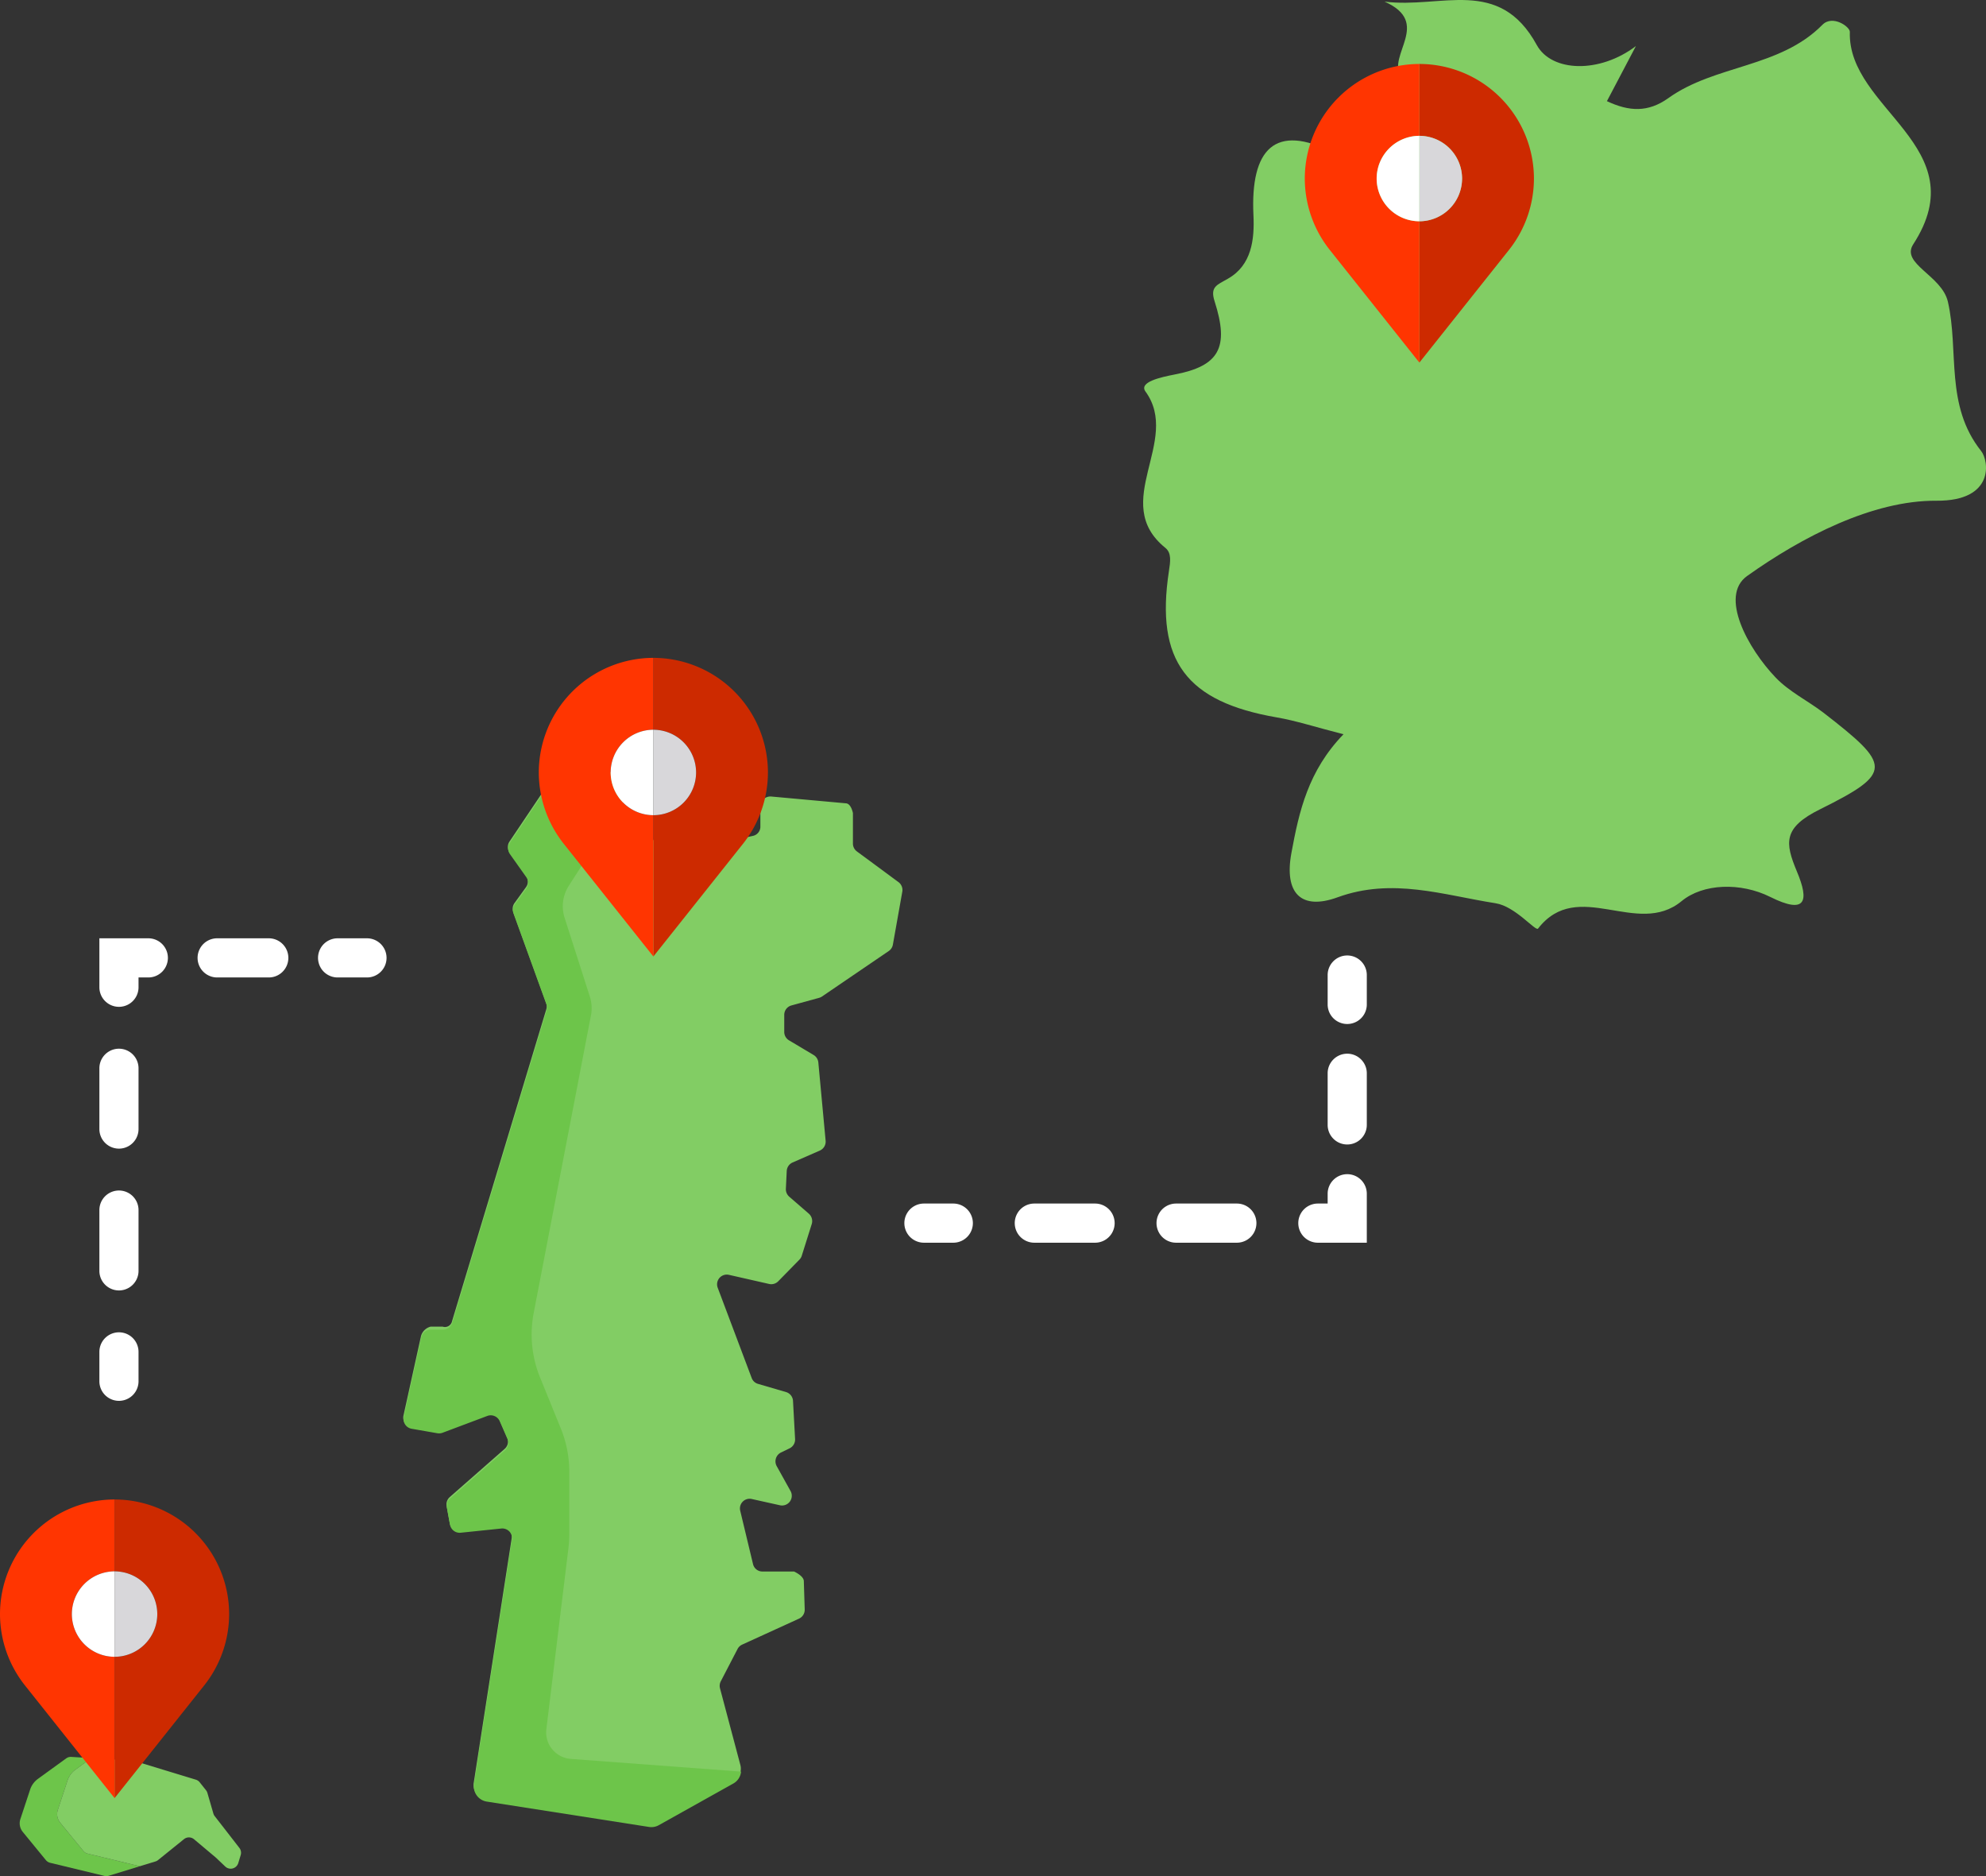 <svg id="aboutScheme" xmlns="http://www.w3.org/2000/svg" width="507.281" height="479.112" viewBox="0 0 507.281 479.112">
  <rect x="0" y="0" width="507.281" height="479.112" fill="#333333" stroke="none"/>
  <g id="Group_523" data-name="Group 523" transform="translate(-587 -1766)">
    <path id="Path_1408" data-name="Path 1408" d="M-1655.293,2808.707l-7.97,2.44a2.06,2.06,0,0,1-1.067.034l-13.879-3.353a2.043,2.043,0,0,1-1.09-.683l-5.9-7.2a3.482,3.482,0,0,1-.612-3.288l2.485-7.518a5.539,5.539,0,0,1,2.007-2.749l7.208-5.225a2.025,2.025,0,0,1,1.316-.381l5.106.317-4.063,2.946a5.526,5.526,0,0,0-2.011,2.746l-2.481,7.519a3.457,3.457,0,0,0,.613,3.285l5.9,7.2a2.027,2.027,0,0,0,1.088.687Z" transform="translate(2278.017 -566.124)" fill="#6dc54a"/>
    <path id="Path_1409" data-name="Path 1409" d="M-1626.559,2805.962l-.621,2.038a2.023,2.023,0,0,1-3.327.879l-2.38-2.259a.946.946,0,0,0-.093-.083l-3.505-2.948-1.993-1.672a2.026,2.026,0,0,0-2.571-.023l-6.607,5.332a1.982,1.982,0,0,1-.676.36l-3.985,1.22-13.352-3.223a2.027,2.027,0,0,1-1.088-.687l-5.9-7.2a3.457,3.457,0,0,1-.613-3.285l2.481-7.519a5.526,5.526,0,0,1,2.011-2.746l4.063-2.946,9.435.588a12.354,12.354,0,0,1,2.8.507l14.447,4.4a2.05,2.05,0,0,1,1,.675l1.61,2.025a2.023,2.023,0,0,1,.362.7l1.521,5.247a1.994,1.994,0,0,0,.347.677l2.45,3.151,3.848,4.959A2.028,2.028,0,0,1-1626.559,2805.962Z" transform="translate(2275.04 -566.224)" fill="#82cd64"/>
    <g id="Group_516" data-name="Group 516" transform="translate(25 13)">
      <path id="Path_1410" data-name="Path 1410" d="M-1647.652,2694.589v18.355a10.922,10.922,0,0,1,10.909,10.91,10.924,10.924,0,0,1-10.909,10.909v36.088l22.963-28.87a29.35,29.35,0,0,0,6.3-18.127A29.3,29.3,0,0,0-1647.652,2694.589Z" transform="translate(2238.918 -558.665)" fill="#cd2a00"/>
      <path id="Path_1411" data-name="Path 1411" d="M-1636.743,2729.568a10.922,10.922,0,0,0-10.909-10.91v21.82A10.924,10.924,0,0,0-1636.743,2729.568Z" transform="translate(2238.918 -564.377)" fill="#d8d7da"/>
      <path id="Path_1412" data-name="Path 1412" d="M-1667.671,2723.855a10.921,10.921,0,0,1,10.91-10.91v-18.355a29.3,29.3,0,0,0-29.266,29.266,29.357,29.357,0,0,0,6.314,18.14l22.952,28.857v-36.088A10.922,10.922,0,0,1-1667.671,2723.855Z" transform="translate(2248.027 -558.665)" fill="#ff3501"/>
      <path id="Path_1419" data-name="Path 1419" d="M-1661.958,2729.568a10.923,10.923,0,0,0,10.91,10.909v-21.82A10.925,10.925,0,0,0-1661.958,2729.568Z" transform="translate(2242.314 -564.378)" fill="#fff"/>
    </g>
  </g>
  <g id="Group_521" data-name="Group 521" transform="translate(-234 -1710)">
    <g id="Group_520" data-name="Group 520" transform="translate(-118.719 56.409)">
      <g id="Group_360" data-name="Group 360" transform="translate(644.719 1653.591)">
        <path id="Path_1420" data-name="Path 1420" d="M-1098.65,2355.632c-9.3-11.681-5.613-25.555-8.492-38.122-1.561-6.743-12.091-9.666-8.858-14.659,16.265-25.012-16.83-34.446-16.188-54.264.034-1.3-4.417-4.429-7.009-1.794-10.917,11.061-27.414,10.153-39.35,18.723-5.193,3.7-10.009,3.443-15.689.775,2.591-4.927,5-9.489,7.407-14.072-9.268,7.053-21.513,6.665-25.311-.244-9.644-17.637-24.381-9.245-38.9-11.105,12.191,5.393.564,13.629,4.185,19.221,3.111,4.805,6.156,9.268-.786,11.67-5.592,1.971-4.24,13.94-16.5,7.662-14.859-7.584-21.181-.9-20.384,15.955.3,6.222-.443,12.833-6.544,16.265-2.768,1.594-4.583,2.026-3.377,5.758,3.776,11.77,1.251,16.531-10.3,18.712-3.443.675-9.112,1.9-7.352,4.329,9.2,12.656-9.245,28.334,5.06,39.915,1.639,1.318,1.3,3.488.919,5.99-3.477,22.9,4.484,33.327,27.547,37.313,4.972.853,9.833,2.469,17.052,4.3-9.035,9.356-11.35,19.687-13.309,30.337-1.9,10.331,2.535,14.693,11.814,11.3,13.995-5.082,26.938-.575,40.358,1.528,5.049.8,10.219,7.263,10.828,6.466,10.187-13.11,25.3,2.4,36.682-7.02,5.458-4.5,15.047-4.85,22.653-1.052,9.068,4.517,10,1.13,6.787-6.5-3.078-7.375-3.587-11.205,5.968-15.922,18.756-9.312,18.092-11.238.831-24.624-4-3.056-8.747-5.359-12.2-8.958-7.141-7.452-14.471-20.871-7.318-25.964,13.962-9.943,32.053-19.343,48.352-19.221C-1095.129,2368.442-1096.668,2358.112-1098.65,2355.632Z" transform="translate(1312.69 -2240.458)" fill="#82cd64"/>
      </g>
      <g id="Group_518" data-name="Group 518" transform="translate(124 -466)">
        <path id="Path_1410-2" data-name="Path 1410" d="M-1647.652,2694.589v18.355a10.922,10.922,0,0,1,10.909,10.91,10.924,10.924,0,0,1-10.909,10.909v36.088l22.963-28.87a29.35,29.35,0,0,0,6.3-18.127A29.3,29.3,0,0,0-1647.652,2694.589Z" transform="translate(2238.918 -558.665)" fill="#cd2a00"/>
        <path id="Path_1411-2" data-name="Path 1411" d="M-1636.743,2729.568a10.922,10.922,0,0,0-10.909-10.91v21.82A10.924,10.924,0,0,0-1636.743,2729.568Z" transform="translate(2238.918 -564.377)" fill="#d8d7da"/>
        <path id="Path_1412-2" data-name="Path 1412" d="M-1667.671,2723.855a10.921,10.921,0,0,1,10.91-10.91v-18.355a29.3,29.3,0,0,0-29.266,29.266,29.357,29.357,0,0,0,6.314,18.14l22.952,28.857v-36.088A10.922,10.922,0,0,1-1667.671,2723.855Z" transform="translate(2248.027 -558.665)" fill="#ff3501"/>
        <path id="Path_1419-2" data-name="Path 1419" d="M-1661.958,2729.568a10.923,10.923,0,0,0,10.91,10.909v-21.82A10.925,10.925,0,0,0-1661.958,2729.568Z" transform="translate(2242.314 -564.378)" fill="#fff"/>
      </g>
    </g>
  </g>
  <g id="Group_522" data-name="Group 522" transform="translate(-335.375 -1642.925)">
    <g id="Group_358" data-name="Group 358" transform="translate(438.375 1802.043)">
      <g id="Group_356" data-name="Group 356" transform="translate(0 37.859)">
        <path id="Path_1413" data-name="Path 1413" d="M-1455.79,2515.523l-2.4,13.491a2.487,2.487,0,0,1-1.052,1.63l-17.059,11.621a2.5,2.5,0,0,1-.721.333l-7.107,1.952a2.5,2.5,0,0,0-1.81,2.416v4.33a2.5,2.5,0,0,0,1.212,2.154l6.288,3.748a2.494,2.494,0,0,1,1.208,1.913l1.859,19.954a2.5,2.5,0,0,1-1.469,2.536l-6.984,3.055a2.509,2.509,0,0,0-1.479,2.17l-.219,4.526a2.519,2.519,0,0,0,.859,2.029l5,4.335a2.533,2.533,0,0,1,.742,2.672l-2.542,8.071a2.485,2.485,0,0,1-.6,1l-5.408,5.522a2.494,2.494,0,0,1-2.337.688l-10.3-2.338a2.481,2.481,0,0,0-2.814,3.337l8.666,23.013a2.446,2.446,0,0,0,1.608,1.5l7.182,2.1a2.487,2.487,0,0,1,1.767,2.264l.529,9.7a2.511,2.511,0,0,1-1.4,2.4l-2.2,1.063a2.521,2.521,0,0,0-1.09,3.491l3.513,6.32a2.485,2.485,0,0,1-2.642,3.676l-7.295-1.62a2.473,2.473,0,0,0-2.893,3.038l3.262,13.589a2.456,2.456,0,0,0,2.376,1.9h8.1s2.453,1.082,2.5,2.428l.229,7.253a2.5,2.5,0,0,1-1.456,2.355l-14.522,6.631a2.506,2.506,0,0,0-1.178,1.123l-4.281,8.246a2.52,2.52,0,0,0-.2,1.794l5.191,19.534a3.751,3.751,0,0,1,.109,1.363,3.866,3.866,0,0,1-1.98,3.043l-19.031,10.634a3.878,3.878,0,0,1-2.5.447l-41.434-6.472a3.9,3.9,0,0,1-3.256-4.45l9.69-62.418a2.5,2.5,0,0,0-2.721-2.868l-10.383,1.075a2.5,2.5,0,0,1-2.716-2.034l-.8-4.379a2.493,2.493,0,0,1,.812-2.323l14.02-12.309a2.506,2.506,0,0,0,.644-2.874l-1.985-4.558a2.5,2.5,0,0,0-3.168-1.348l-11.447,4.3a2.527,2.527,0,0,1-1.3.12l-6.588-1.145a2.494,2.494,0,0,1-2.007-3l4.488-20.352a3.451,3.451,0,0,1,2.437-2.35h3.087a1.851,1.851,0,0,0,2.389-1.386l24.087-79.694a2.455,2.455,0,0,0-.044-1.57l-8.409-23.209a2.506,2.506,0,0,1,.327-2.312l2.934-4.062a2.506,2.506,0,0,0,.011-2.906l-4.188-5.906a2.505,2.505,0,0,1-.033-2.842l9.243-13.752a2.5,2.5,0,0,1,2.373-1.085l5.229.632a2.516,2.516,0,0,0,1.571-.333l5.136-3.038a2.5,2.5,0,0,1,3.174.535l2.449,2.874a2.5,2.5,0,0,1,.175,3l-3.447,5.2-.1.158a2.5,2.5,0,0,0,.627,3.179l5.639,4.456a2.5,2.5,0,0,0,3.648-.605l2.923-4.537a2.5,2.5,0,0,1,2.219-1.14l5.89.289a2.5,2.5,0,0,1,2.378,2.492,2.5,2.5,0,0,0,2.5,2.5,2.578,2.578,0,0,0,.534-.059l10-2.2a2.4,2.4,0,0,0,1.913-2.437v-5.132a2.569,2.569,0,0,1,2.772-2.487l19.135,1.74c1.287.121,1.734,2.487,1.734,2.487v7.781a2.5,2.5,0,0,0,1.016,2.013l10.619,7.835a2.526,2.526,0,0,1,.977,2.47Z" transform="translate(1583.258 -2484.76)" fill="#82cd64"/>
        <path id="Path_1414" data-name="Path 1414" d="M-1496.952,2740.319a3.866,3.866,0,0,1-1.98,3.043L-1517.964,2754a3.878,3.878,0,0,1-2.5.447l-41.434-6.473a3.9,3.9,0,0,1-3.256-4.449l9.691-62.418a2.5,2.5,0,0,0-2.721-2.868l-10.383,1.074a2.5,2.5,0,0,1-2.716-2.035l-.8-4.378a2.5,2.5,0,0,1,.813-2.324l14.02-12.307a2.507,2.507,0,0,0,.643-2.875l-1.984-4.559a2.5,2.5,0,0,0-3.169-1.347l-11.446,4.3a2.527,2.527,0,0,1-1.3.12l-6.588-1.145a2.494,2.494,0,0,1-2.006-3l4.488-20.352a2.492,2.492,0,0,1,2.437-1.958h3.086a2.489,2.489,0,0,0,2.389-1.778l24.087-79.694a2.455,2.455,0,0,0-.044-1.57l-8.409-23.209a2.5,2.5,0,0,1,.327-2.312l2.934-4.062a2.507,2.507,0,0,0,.011-2.906l-4.188-5.906a2.505,2.505,0,0,1-.033-2.841l9.243-13.753a2.5,2.5,0,0,1,2.372-1.085l5.23.633a2.514,2.514,0,0,0,1.57-.333l5.137-3.038a2.5,2.5,0,0,1,3.174.535l2.448,2.874a2.5,2.5,0,0,1,.175,3l-3.446,5.2-.1.159-10.739,16.743a9.668,9.668,0,0,0-1.069,8.168l6.447,20.126a9.682,9.682,0,0,1,.287,4.776l-14.628,76.005a29.094,29.094,0,0,0,1.621,16.464l5.318,13.069a29.094,29.094,0,0,1,2.146,10.966v16.042a29.218,29.218,0,0,1-.214,3.522l-5.637,46.225a6.8,6.8,0,0,0,6.238,7.6Z" transform="translate(1583.236 -2484.875)" fill="#6dc54a"/>
      </g>
    </g>
    <g id="Group_517" data-name="Group 517" transform="translate(-89 -325)">
      <path id="Path_1410-3" data-name="Path 1410" d="M-1647.652,2694.589v18.355a10.922,10.922,0,0,1,10.909,10.91,10.924,10.924,0,0,1-10.909,10.909v36.088l22.963-28.87a29.35,29.35,0,0,0,6.3-18.127A29.3,29.3,0,0,0-1647.652,2694.589Z" transform="translate(2238.918 -558.665)" fill="#cd2a00"/>
      <path id="Path_1411-3" data-name="Path 1411" d="M-1636.743,2729.568a10.922,10.922,0,0,0-10.909-10.91v21.82A10.924,10.924,0,0,0-1636.743,2729.568Z" transform="translate(2238.918 -564.377)" fill="#d8d7da"/>
      <path id="Path_1412-3" data-name="Path 1412" d="M-1667.671,2723.855a10.921,10.921,0,0,1,10.91-10.91v-18.355a29.3,29.3,0,0,0-29.266,29.266,29.357,29.357,0,0,0,6.314,18.14l22.952,28.857v-36.088A10.922,10.922,0,0,1-1667.671,2723.855Z" transform="translate(2248.027 -558.665)" fill="#ff3501"/>
      <path id="Path_1419-3" data-name="Path 1419" d="M-1661.958,2729.568a10.923,10.923,0,0,0,10.91,10.909v-21.82A10.925,10.925,0,0,0-1661.958,2729.568Z" transform="translate(2242.314 -564.378)" fill="#fff"/>
    </g>
  </g>
  <g id="Group_531" data-name="Group 531" transform="translate(633.952 787.392) rotate(180)">
    <g id="Group_526" data-name="Group 526">
      <path id="Path_1612" data-name="Path 1612" d="M289.832,543.392a5,5,0,0,1-5-5v-7.5a5,5,0,0,1,10,0v7.5A5,5,0,0,1,289.832,543.392Z" fill="#fff"/>
    </g>
    <g id="Group_527" data-name="Group 527">
      <path id="Path_1613" data-name="Path 1613" d="M289.832,518.31a5,5,0,0,1-5-5V500.123a5,5,0,1,1,10,0V513.31A5,5,0,0,1,289.832,518.31Z" fill="#fff"/>
    </g>
    <g id="Group_528" data-name="Group 528">
      <path id="Path_1614" data-name="Path 1614" d="M289.832,487.541a5,5,0,0,1-5-5v-12.5h12.5a5,5,0,0,1,0,10h-2.5v2.5A5,5,0,0,1,289.832,487.541Z" fill="#fff"/>
    </g>
    <g id="Group_529" data-name="Group 529">
      <path id="Path_1615" data-name="Path 1615" d="M369.758,480.041H354.239a5,5,0,0,1,0-10h15.519a5,5,0,0,1,0,10Zm-36.213,0H318.026a5,5,0,0,1,0-10h15.519a5,5,0,0,1,0,10Z" fill="#fff"/>
    </g>
    <g id="Group_530" data-name="Group 530">
      <path id="Path_1616" data-name="Path 1616" d="M397.952,480.041h-7.5a5,5,0,0,1,0-10h7.5a5,5,0,0,1,0,10Z" fill="#fff"/>
    </g>
  </g>
  <g id="Group_532" data-name="Group 532" transform="translate(98.736 239.615) rotate(90)">
    <g id="Group_526-2" data-name="Group 526">
      <path id="Path_1612-2" data-name="Path 1612" d="M5,0A5,5,0,0,0,0,5v7.5a5,5,0,0,0,10,0V5A5,5,0,0,0,5,0Z" fill="#fff"/>
    </g>
    <g id="Group_527-2" data-name="Group 527" transform="translate(0 25.082)">
      <path id="Path_1613-2" data-name="Path 1613" d="M5,0A5,5,0,0,0,0,5V18.187a5,5,0,0,0,10,0V5A5,5,0,0,0,5,0Z" transform="translate(0 0)" fill="#fff"/>
    </g>
    <g id="Group_528-2" data-name="Group 528" transform="translate(0 55.851)">
      <path id="Path_1614-2" data-name="Path 1614" d="M5,0A5,5,0,0,0,0,5V17.5H12.5a5,5,0,1,0,0-10H10V5A5,5,0,0,0,5,0Z" transform="translate(0 0)" fill="#fff"/>
    </g>
    <g id="Group_529-2" data-name="Group 529" transform="translate(28.194 63.351)">
      <path id="Path_1615-2" data-name="Path 1615" d="M56.732,0H41.213a5,5,0,0,0,0,10H56.732a5,5,0,1,0,0-10ZM20.519,0H5A5,5,0,1,0,5,10H20.519a5,5,0,0,0,0-10Z" fill="#fff"/>
    </g>
    <g id="Group_530-2" data-name="Group 530" transform="translate(100.62 63.351)">
      <path id="Path_1616-2" data-name="Path 1616" d="M12.5,0H5A5,5,0,1,0,5,10h7.5a5,5,0,1,0,0-10Z" fill="#fff"/>
    </g>
  </g>
</svg>
